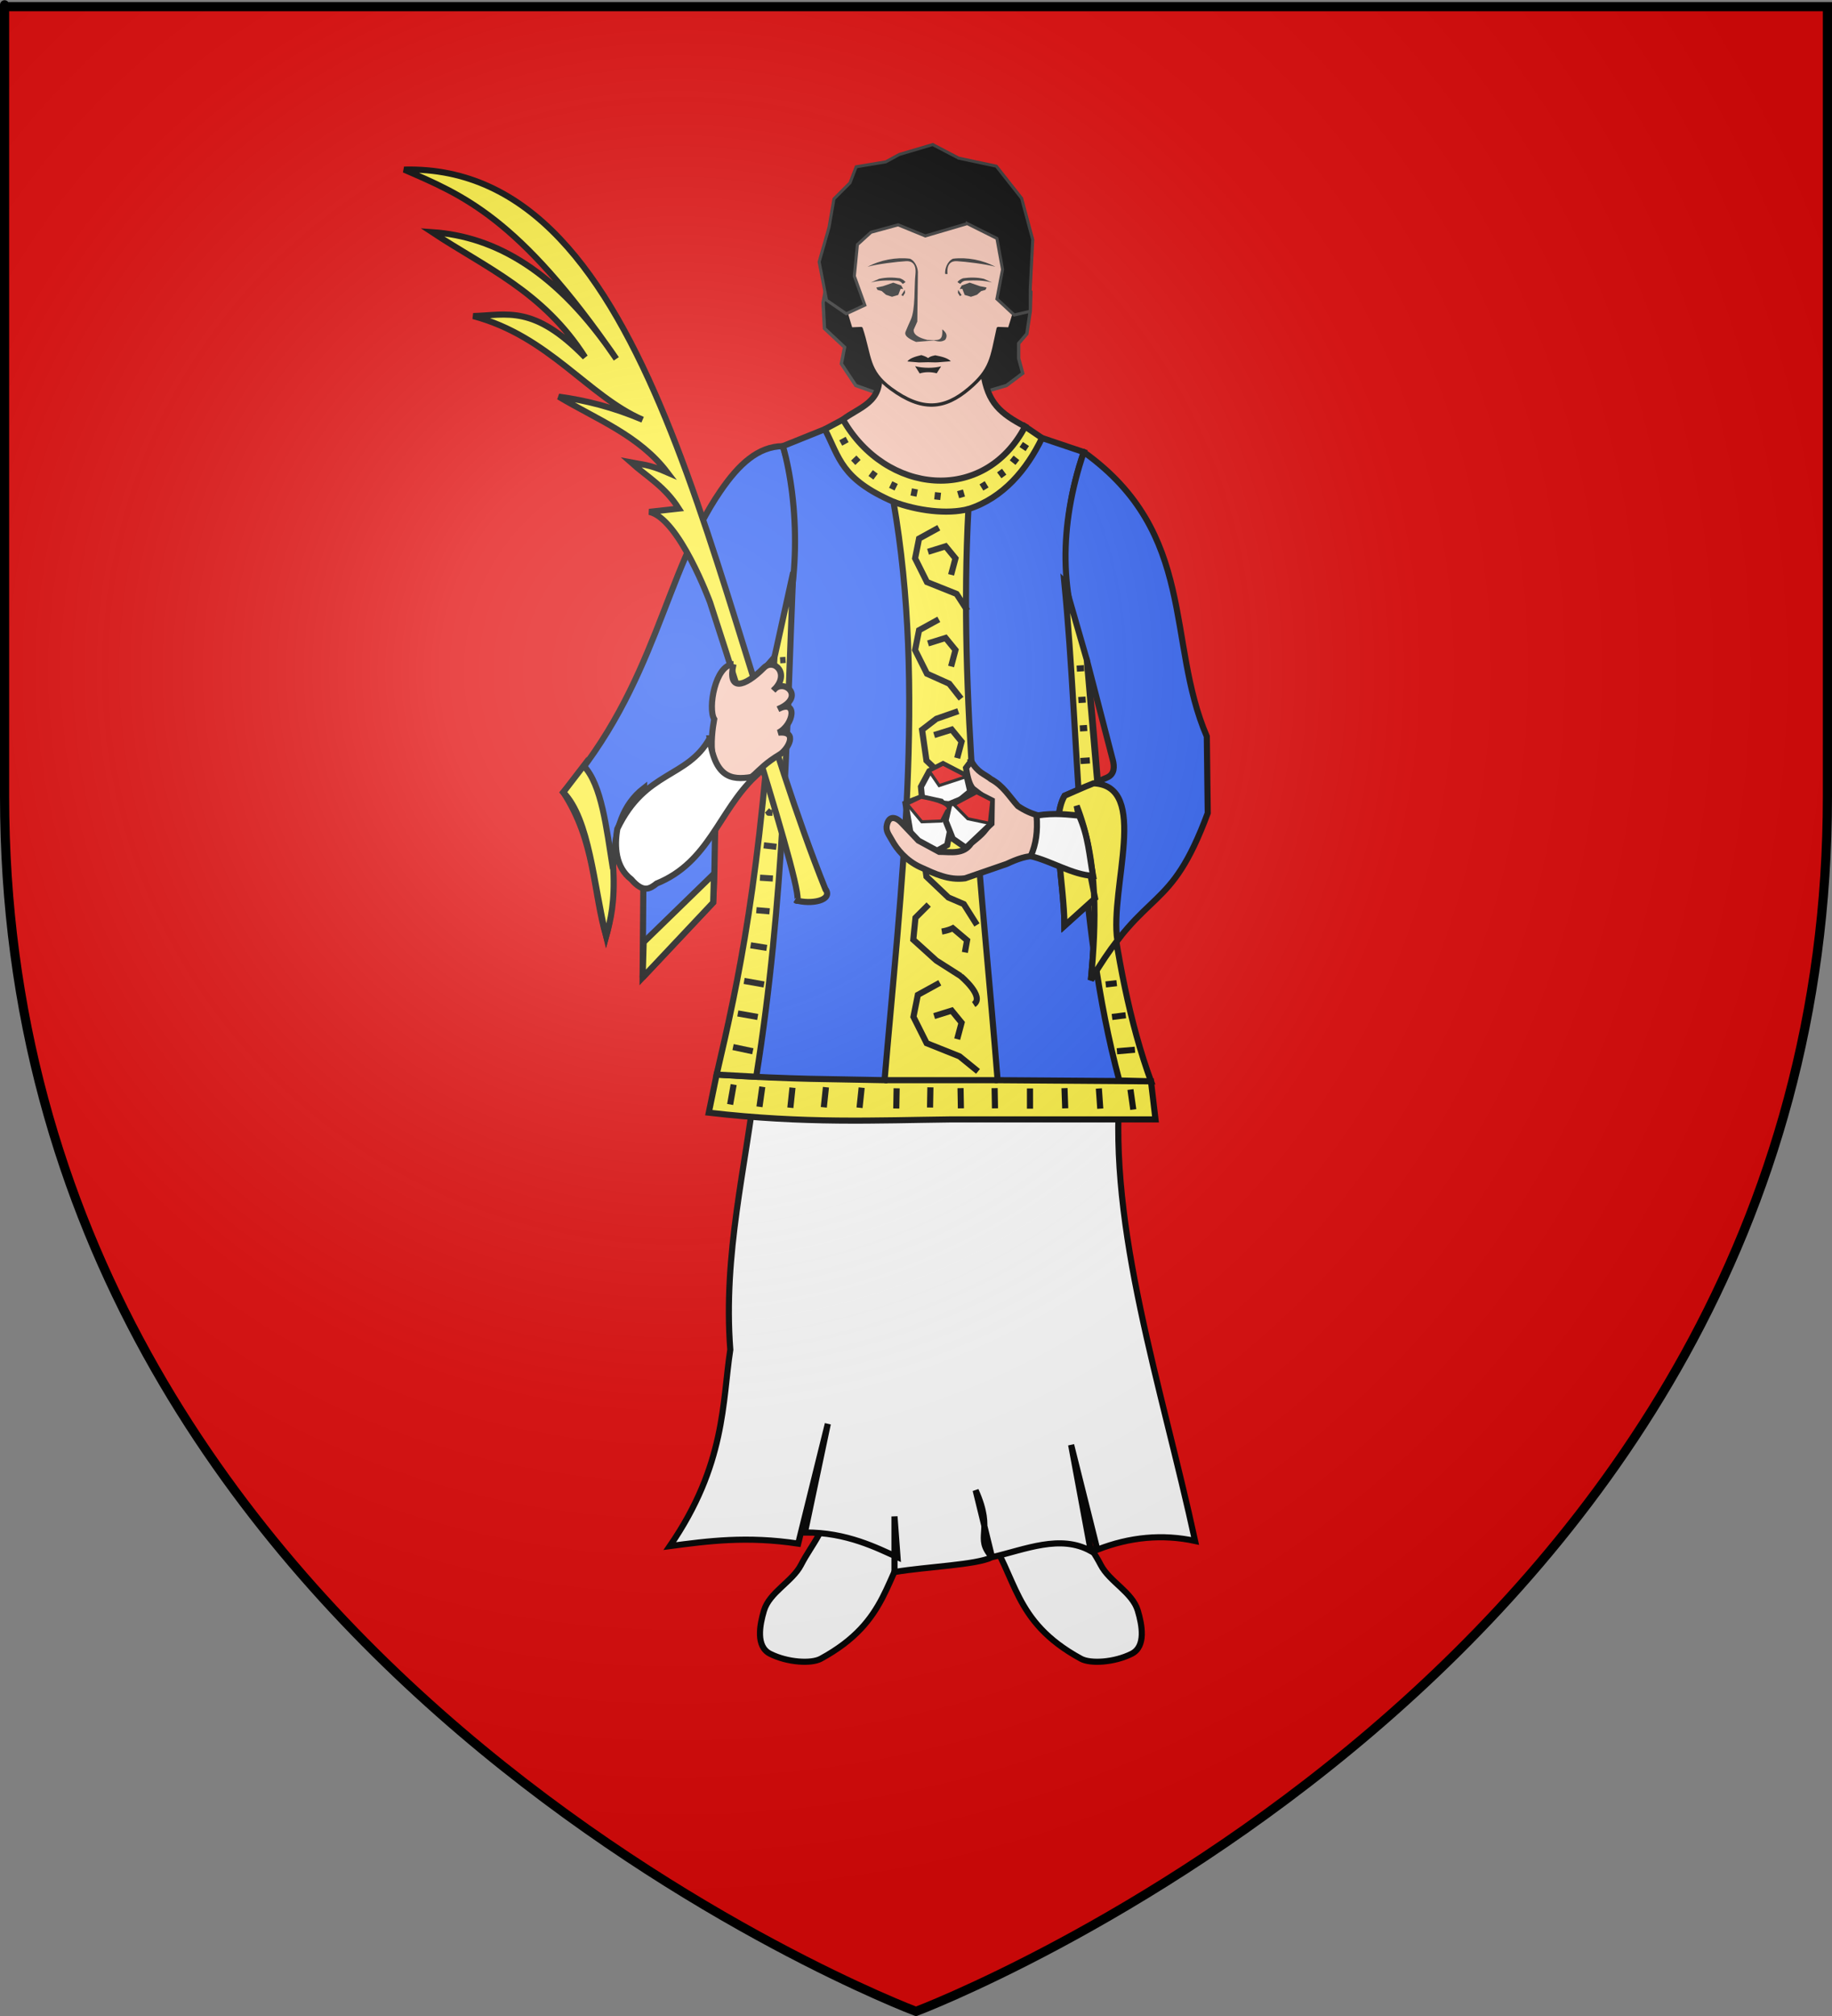 <?xml version="1.0" encoding="UTF-8" standalone="no"?>
<svg
   xmlns:dc="http://purl.org/dc/elements/1.1/"
   xmlns:cc="http://creativecommons.org/ns#"
   xmlns:rdf="http://www.w3.org/1999/02/22-rdf-syntax-ns#"
   xmlns:svg="http://www.w3.org/2000/svg"
   xmlns="http://www.w3.org/2000/svg"
   xmlns:xlink="http://www.w3.org/1999/xlink"
   xmlns:sodipodi="http://sodipodi.sourceforge.net/DTD/sodipodi-0.dtd"
   xmlns:inkscape="http://www.inkscape.org/namespaces/inkscape"
   height="660"
   width="600"
   version="1.0"
   id="svg2"
   sodipodi:version="0.32"
   inkscape:version="0.47pre1"
   sodipodi:docname="Blason_ville_fr_Argelliers_(Hérault).svg"
   inkscape:export-filename="/Users/olivier/Desktop/Blason Rouge/Blason_Vide_3D.png"
   inkscape:export-xdpi="144"
   inkscape:export-ydpi="144"
   inkscape:output_extension="org.inkscape.output.svg.inkscape">
  <rect width="100%" height="100%" fill="#808080" stroke="none"/>
  <sodipodi:namedview
     inkscape:window-height="706"
     inkscape:window-width="1366"
     inkscape:pageshadow="2"
     inkscape:pageopacity="0.0"
     guidetolerance="10.0"
     gridtolerance="10.0"
     objecttolerance="10.0"
     borderopacity="1.0"
     bordercolor="#666666"
     pagecolor="#ffffff"
     id="base"
     showgrid="false"
     height="660px"
     inkscape:zoom="0.69545455"
     inkscape:cx="300"
     inkscape:cy="330"
     inkscape:window-x="-8"
     inkscape:window-y="-8"
     inkscape:current-layer="layer4"
     inkscape:object-nodes="true"
     inkscape:window-maximized="1" />
  <desc
     id="desc4">Flag of Canton of Valais (Wallis)</desc>
  <defs
     id="defs6">
    <linearGradient
       id="linearGradient2893">
      <stop
         style="stop-color:white;stop-opacity:0.314;"
         offset="0"
         id="stop2895" />
      <stop
         id="stop2897"
         offset="0.19"
         style="stop-color:white;stop-opacity:0.251;" />
      <stop
         style="stop-color:#6b6b6b;stop-opacity:0.125;"
         offset="0.6"
         id="stop2901" />
      <stop
         style="stop-color:black;stop-opacity:0.125;"
         offset="1"
         id="stop2899" />
    </linearGradient>
    <radialGradient
       inkscape:collect="always"
       xlink:href="#linearGradient2893"
       id="radialGradient3163"
       gradientUnits="userSpaceOnUse"
       gradientTransform="matrix(1.353,0,0,1.349,-77.629,-85.747)"
       cx="221.445"
       cy="226.331"
       fx="221.445"
       fy="226.331"
       r="300" />
    <g
       id="s">
      <g
         id="c">
        <path
           id="t"
           d="M 0,0 L 0,1 L 0.5,1 L 0,0 z"
           transform="matrix(0.951,0.309,-0.309,0.951,0,-1)" />
        <use
           xlink:href="#t"
           transform="scale(-1,1)"
           id="use2144"
           x="0"
           y="0"
           width="810"
           height="540" />
      </g>
      <g
         id="a">
        <use
           xlink:href="#c"
           transform="matrix(0.309,0.951,-0.951,0.309,0,0)"
           id="use2147"
           x="0"
           y="0"
           width="810"
           height="540" />
        <use
           xlink:href="#c"
           transform="matrix(-0.809,0.588,-0.588,-0.809,0,0)"
           id="use2149"
           x="0"
           y="0"
           width="810"
           height="540" />
      </g>
      <use
         xlink:href="#a"
         transform="scale(-1,1)"
         id="use2151"
         x="0"
         y="0"
         width="810"
         height="540" />
    </g>
    <g
       id="s-5">
      <g
         id="c-1">
        <path
           transform="matrix(0.951,0.309,-0.309,0.951,0,-1)"
           d="M 0,0 L 0,1 L 0.5,1 L 0,0 z"
           id="t-7" />
        <use
           height="540"
           width="810"
           y="0"
           x="0"
           id="use2144-1"
           transform="scale(-1,1)"
           xlink:href="#t-7" />
      </g>
      <g
         id="a-1">
        <use
           height="540"
           width="810"
           y="0"
           x="0"
           id="use2147-5"
           transform="matrix(0.309,0.951,-0.951,0.309,0,0)"
           xlink:href="#c-1" />
        <use
           height="540"
           width="810"
           y="0"
           x="0"
           id="use2149-2"
           transform="matrix(-0.809,0.588,-0.588,-0.809,0,0)"
           xlink:href="#c-1" />
      </g>
      <use
         height="540"
         width="810"
         y="0"
         x="0"
         id="use2151-7"
         transform="scale(-1,1)"
         xlink:href="#a-1" />
    </g>
    <radialGradient
       r="300"
       fy="226.331"
       fx="221.445"
       cy="226.331"
       cx="221.445"
       gradientTransform="matrix(1.353,0,0,1.349,-77.629,-85.747)"
       gradientUnits="userSpaceOnUse"
       id="radialGradient3163-5"
       xlink:href="#linearGradient2893-4"
       inkscape:collect="always" />
    <linearGradient
       id="linearGradient2893-4">
      <stop
         id="stop2895-8"
         offset="0"
         style="stop-color:white;stop-opacity:0.314;" />
      <stop
         style="stop-color:white;stop-opacity:0.251;"
         offset="0.19"
         id="stop2897-8" />
      <stop
         id="stop2901-2"
         offset="0.6"
         style="stop-color:#6b6b6b;stop-opacity:0.125;" />
      <stop
         id="stop2899-4"
         offset="1"
         style="stop-color:black;stop-opacity:0.125;" />
    </linearGradient>
    <radialGradient
       inkscape:collect="always"
       xlink:href="#linearGradient2893-4"
       id="radialGradient5786"
       gradientUnits="userSpaceOnUse"
       gradientTransform="matrix(1.353,0,0,1.349,-77.629,-85.747)"
       cx="221.445"
       cy="226.331"
       fx="221.445"
       fy="226.331"
       r="300" />
  </defs>
  <g
     inkscape:groupmode="layer"
     id="layer3"
     inkscape:label="Fond écu"
     style="display:inline">
    <path
       id="path2855"
       style="fill:#e20909;fill-opacity:1;fill-rule:evenodd;stroke:none;stroke-width:1px;stroke-linecap:butt;stroke-linejoin:miter;stroke-opacity:1"
       d="M 300,658.5 C 300,658.5 598.5,546.18 598.5,260.728 C 598.5,-24.723 598.5,2.176 598.5,2.176 L 1.5,2.176 L 1.5,260.728 C 1.5,546.18 300,658.5 300,658.5 z"
       sodipodi:nodetypes="cccccc" />
  </g>
  <g
     inkscape:groupmode="layer"
     id="layer4"
     inkscape:label="Meubles">
    <g
       style="display:inline"
       id="g5983"
       transform="translate(700,0)">
      <path
         id="path4279-2"
         d="m -382.616,176.26 6.685,1.792"
         style="fill:#fcef3c;fill-opacity:1;stroke:#000000;stroke-width:2;stroke-linecap:butt;stroke-linejoin:round;stroke-miterlimit:4;stroke-opacity:1;stroke-dasharray:none" />
      <g
         id="g4131-3"
         transform="translate(-782,-20)">
        <path
           sodipodi:nodetypes="ccccccccccccccccccc"
           id="path4129-2"
           d="m 371.425,149.448 -9.138,-3.235 -4.731,-7.117 1.051,-5.418 -6.591,-6.146 -0.445,-8.451 1.552,-8.451 0.448,-7.561 61.607,0.89 1.779,7.117 2.666,4.448 -0.203,6.387 -1.131,7.401 -2.669,3.114 0,4.893 1.334,4.893 -5.337,4.003 -7.561,2.224 -32.631,1.011 z"
           style="fill:#000000;stroke:#313131;stroke-width:1.1px;stroke-linecap:butt;stroke-linejoin:miter;stroke-opacity:1" />
        <path
           sodipodi:nodetypes="ccccc"
           id="path4125-2"
           d="m 369.753,141.632 34.296,0.424 c 1.455,9.838 5.539,13.286 13.683,17.578 -9.985,25.194 -51.989,25.309 -59.655,-2.287 5.066,-3.963 13.287,-5.584 11.676,-15.714 z"
           style="fill:#f7c5b4;stroke:#000000;stroke-width:2;stroke-linecap:butt;stroke-linejoin:miter;stroke-miterlimit:4;stroke-opacity:1;stroke-dasharray:none" />
        <g
           transform="translate(-35.336,-2.587)"
           id="g4110-1">
          <path
             sodipodi:nodetypes="cscccccsscccccc"
             id="path14008-6"
             d="m 422.071,80.137 c -11.529,0.003 -23.048,5.513 -25.013,16.503 -1.233,6.894 -1.403,13.339 -0.758,19.466 l -0.138,-0.551 -1.654,9.75 1.516,4.996 3.342,-0.138 c 3.052,9.21 1.885,13.894 9.781,19.702 10.189,7.494 17.553,6.697 25.468,0 7.476,-6.325 7.477,-9.944 9.643,-19.702 l 3.686,0.138 1.55,-4.996 -1.688,-9.75 c 0.318,-4.351 0.271,-12.822 -0.655,-18.915 C 445.149,85.639 433.6,80.135 422.071,80.137 z"
             style="fill:#f7c5b4;fill-opacity:1;stroke:#000000;stroke-width:1.102;stroke-linecap:butt;stroke-linejoin:round;stroke-miterlimit:4;stroke-opacity:1;stroke-dasharray:none" />
          <path
             style="fill:#313131;fill-opacity:1;stroke:none"
             d="m 425.925,130.404 c 1.712,1.282 1.644,2.38 0.996,3.417 -1.33,0.894 -2.532,0.512 -3.743,0.221 l -1.5,0.132 -4.316,0.356 c -2.797,-1.165 -3.88,-2.189 -3.473,-3.276 0.628,-1.583 1.397,-3.239 1.726,-3.97 1.595,-3.55 1.082,-10.742 1.548,-14.986 0.36,-3.631 -1.499,-4.284 -3.016,-4.214 -2.637,0.124 -9.925,0.995 -12.669,1.856 4.199,-2.27 9.369,-3.206 13.904,-2.658 1.966,0.882 2.716,3.548 2.565,4.995 l -0.183,15.577 -1.191,2.69 c -0.207,2.258 3.597,3.07 4.476,3.33 3.472,0.032 5.175,0.686 4.876,-3.469 z"
             id="path4081-8"
             sodipodi:nodetypes="ccccccscsccccccc" />
          <g
             id="g14043-5"
             transform="matrix(-1.103,0,0,1.103,811.072,22.67)">
            <path
               sodipodi:nodetypes="csccccc"
               id="path14045-7"
               d="m 360.908,84.193 c 0.718,-0.861 1.24,-0.952 1.957,-0.985 2.499,-0.116 5.002,-0.117 7.516,0.577 l -2.426,-1.091 c -2.122,-0.498 -4.19,-0.454 -6.234,-0.174 -0.83,0.317 -1.331,0.706 -1.64,1.136 l 0.827,0.538 z"
               style="fill:#313131;fill-opacity:1;stroke:none" />
            <path
               style="fill:#313131;fill-opacity:1;stroke:none"
               d="m 368.741,85.259 -1.961,-0.389 -3.059,-1.054 -2.368,0.839 -0.578,1.043 0.762,-0.047 0.696,1.812 1.861,0.55 1.796,-0.605 1.251,-1.092 1.23,-0.335 0.13,-0.204 0.24,-0.517 z"
               id="path14047-6"
               sodipodi:nodetypes="ccccccccccccc" />
            <path
               style="fill:#313131;fill-opacity:1;stroke:none"
               d="m 360.301,85.962 1.004,1.546 -0.483,0.302 -0.603,-0.967 0.082,-0.881 z"
               id="path14049-1" />
          </g>
          <g
             transform="matrix(1.103,0,0,1.103,33.737,22.67)"
             id="g4096-8">
            <path
               style="fill:#313131;fill-opacity:1;stroke:none"
               d="m 360.908,84.193 c 0.718,-0.861 1.24,-0.952 1.957,-0.985 2.499,-0.116 5.002,-0.117 7.516,0.577 l -2.426,-1.091 c -2.122,-0.498 -4.19,-0.454 -6.234,-0.174 -0.83,0.317 -1.331,0.706 -1.64,1.136 l 0.827,0.538 z"
               id="path4098-9"
               sodipodi:nodetypes="csccccc" />
            <path
               sodipodi:nodetypes="ccccccccccccc"
               id="path4100-2"
               d="m 368.741,85.259 -1.961,-0.389 -3.059,-1.054 -2.368,0.839 -0.578,1.043 0.762,-0.047 0.696,1.812 1.861,0.55 1.796,-0.605 1.251,-1.092 1.23,-0.335 0.13,-0.204 0.24,-0.517 z"
               style="fill:#313131;fill-opacity:1;stroke:none" />
            <path
               id="path4102-7"
               d="m 360.301,85.962 1.004,1.546 -0.483,0.302 -0.603,-0.967 0.082,-0.881 z"
               style="fill:#313131;fill-opacity:1;stroke:none" />
          </g>
          <path
             sodipodi:nodetypes="cscccc"
             id="path4104-9"
             d="m 427.659,112.298 c -0.36,-3.631 1.499,-4.284 3.016,-4.214 2.637,0.124 9.925,0.995 12.669,1.856 -4.199,-2.27 -9.369,-3.206 -13.904,-2.658 -1.966,0.882 -2.716,3.548 -2.565,4.995 l 0.784,0.022 z"
             style="fill:#313131;fill-opacity:1;stroke:none" />
          <path
             sodipodi:nodetypes="cccccsscc"
             id="path4106-5"
             d="m 414.506,140.921 c 0.727,-1.056 2.72,-1.643 4.567,-2.082 0.826,0.235 1.536,0.505 2.224,0.964 0.621,-0.445 1.02,-0.621 2.341,-0.898 1.879,0.388 3.977,0.796 5.108,1.955 l -4.085,0.336 c -1.119,0.092 -2.267,-0.025 -3.391,-0.018 -0.969,0.007 -2.005,0.035 -2.975,0.073 l -3.788,-0.33 z"
             style="fill:#000000;stroke:none" />
          <path
             id="path4108-4"
             d="m 417.043,142.468 c 2.692,0.693 6.109,0.68 8.517,0.049 l -1.442,2.281 c -1.913,-0.528 -3.997,-0.457 -5.575,0.049 l -1.5,-2.379 z"
             style="fill:#000000;stroke:none"
             sodipodi:nodetypes="ccccc" />
        </g>
        <path
           sodipodi:nodetypes="cccccccccccccccccccccccccccc"
           id="path4127-3"
           d="m 398.799,93.201 9.704,4.852 1.847,10.168 -1.847,9.645 5.661,5.257 5.257,-1.213 0,-7.278 0.809,-16.174 -3.639,-13.546 -8.289,-10.513 -12.333,-2.628 -8.491,-4.448 -10.917,3.235 -4.448,2.426 -9.704,1.617 -2.022,5.257 -5.257,5.257 -1.617,9.3 -3.235,11.322 2.426,12.535 6.47,4.448 6.065,-2.83 -3.437,-9.502 1.011,-10.311 4.448,-4.044 8.896,-2.426 8.896,3.639 13.748,-4.043 z"
           style="fill:#000000;stroke:#313131;stroke-width:1px;stroke-linecap:butt;stroke-linejoin:miter;stroke-opacity:1" />
      </g>
      <g
         id="g4154-1"
         transform="translate(-682,-20)"
         style="stroke-width:2;stroke-miterlimit:4;stroke-dasharray:none">
        <path
           sodipodi:nodetypes="csssscccc"
           id="path4150-2"
           d="m 304.902,521.799 c 10.384,13.997 8.378,28.862 31.135,41.244 3.104,1.689 10.876,1.244 16.578,-1.617 4.757,-2.387 3.441,-9.399 2.022,-14.152 -1.795,-6.015 -9.309,-9.483 -12.13,-14.961 -3.667,-7.119 -9.148,-12.4 -7.278,-18.6 l -4.933,1.315 -19.907,5.309 -5.486,1.463 z"
           style="fill:#ffffff;stroke:#000000;stroke-width:2;stroke-linecap:butt;stroke-linejoin:miter;stroke-miterlimit:4;stroke-opacity:1;stroke-dasharray:none" />
      </g>
      <g
         id="g4158-3"
         transform="matrix(-1,0,0,1,-99.149,-20)"
         style="stroke-width:2;stroke-miterlimit:4;stroke-dasharray:none">
        <path
           style="fill:#ffffff;stroke:#000000;stroke-width:2;stroke-linecap:butt;stroke-linejoin:miter;stroke-miterlimit:4;stroke-opacity:1;stroke-dasharray:none"
           d="m 300.902,521.799 c 10.384,13.997 8.378,28.862 31.135,41.244 3.104,1.689 10.876,1.244 16.578,-1.617 4.757,-2.387 3.441,-9.399 2.022,-14.152 -1.795,-6.015 -9.309,-9.483 -12.13,-14.961 -3.667,-7.119 -9.148,-12.4 -7.278,-18.6 -10.609,-1.928 -20.926,-1.16 -30.326,8.087 z"
           id="path4162-3"
           sodipodi:nodetypes="csssscc" />
      </g>
      <path
         style="fill:#ffffff;stroke:#000000;stroke-width:2;stroke-linecap:butt;stroke-linejoin:miter;stroke-miterlimit:4;stroke-opacity:1;stroke-dasharray:none"
         d="m -333.179,355.797 c -3.987,46.31 13.697,98.4 24.589,148.678 -10.674,-2.299 -21.349,-1.312 -32.023,2.859 l -8.578,-34.31 6.44,34.754 c -10.005,-5.547 -21.328,-0.55 -32.348,2.022 l -5.37,-21.908 c 6.248,13.874 -0.638,15.101 5.37,21.908 -5.297,2.56 -20.991,3.041 -31.944,4.852 l 0,-18.196 0.992,13.344 c -6.571,-2.94 -16.632,-8.199 -30.326,-8.087 l 7.5,-35.583 -9.704,39.222 c -16.827,-2.54 -29.434,-0.86 -42.052,0.809 18.359,-26.658 17.19,-47.371 19.813,-64.292 -2.411,-31.534 5.151,-59.744 8.491,-89.361 l 119.15,3.29 z"
         id="path4164-4"
         sodipodi:nodetypes="cccccccccccccccccc" />
      <path
         style="fill:#2b5df2;stroke:#000000;stroke-width:2;stroke-linecap:butt;stroke-linejoin:miter;stroke-miterlimit:4;stroke-opacity:1;stroke-dasharray:none"
         d="m -443.589,146.046 17.576,58.967 -20.327,10.099 c -23.439,25.858 -18.339,53.301 -20.092,80.363 l -23.097,24.54 0.481,-62.072 c -14.541,11.204 -7.773,32.323 -12.435,48.599 -4.424,-15.293 -3.555,-31.077 -14.029,-47.156 30.546,-35.286 32.857,-71.523 51.486,-98.642 6.054,-8.813 12.266,-14.554 20.437,-14.699 z"
         id="path4170-1"
         sodipodi:nodetypes="ccccccccsc" />
      <path
         style="fill:#2b5df2;stroke:#000000;stroke-width:2;stroke-linecap:butt;stroke-linejoin:miter;stroke-miterlimit:4;stroke-opacity:1;stroke-dasharray:none"
         d="m -443.589,146.046 13.741,-5.532 38.367,33.906 32.755,-31.025 13.68,4.605 c -8.829,25.379 -6.017,46.625 0.985,68.011 5.202,48.121 5.61,96.243 20.677,144.364 l -141.579,-2.776 c 12.338,-59.757 16.547,-103.254 18.623,-142.487 8.953,-21.291 7.986,-50.649 2.751,-69.066 z"
         id="path4168-1"
         sodipodi:nodetypes="cccccccccc" />
      <path
         style="fill:#2b5df2;stroke:#000000;stroke-width:2;stroke-linecap:butt;stroke-linejoin:miter;stroke-miterlimit:4;stroke-opacity:1;stroke-dasharray:none"
         d="m -345.047,148.001 c 37.21,26.63 26.918,62.057 40.291,93.101 l 0.306,25.08 c -12.476,33.604 -19.677,23.222 -38.271,54.655 1.718,-18.398 2.536,-38.636 -4.658,-57.034 l 6.027,30.271 -10.031,9.042 c -0.046,-14.288 -4.884,-34.168 0.068,-42.626 l 13.837,-5.915 c 2.591,-1.108 2.473,-3.661 1.925,-5.774 l -8.511,-32.789 c -8.978,-20.849 -9.246,-43.532 -0.985,-68.011 l -10e-6,0 z"
         id="path4172-3"
         sodipodi:nodetypes="ccccccccssccc" />
      <path
         style="fill:#fcef3c;stroke:#000000;stroke-width:2;stroke-linecap:butt;stroke-linejoin:miter;stroke-miterlimit:4;stroke-opacity:1;stroke-dasharray:none"
         d="m -429.848,140.514 5.926,-3.168 c 13.927,24.44 46.195,27.979 59.655,2.287 l 5.54,3.762 c -4.956,10.3 -12.715,19.642 -24.108,23.266 -3.314,61.478 4.675,125.494 9.568,186.972 l 50.233,0.367 1.467,12.467 -66.733,0 c -24.813,0.292 -48.176,1.455 -79.567,-2.2 L -465.3,351.8 c 25.741,1.669 38.085,1.425 55,1.833 5.314,-62.348 13.561,-128.335 2.923,-189.354 -17.2,-7.508 -17.629,-14.355 -22.471,-23.764 z"
         id="path4166-8"
         sodipodi:nodetypes="cccccccccccccc" />
      <path
         sodipodi:nodetypes="ccccccc"
         id="path3715-7"
         d="m -380.039,264.81 -4.314,-6.83 -5.033,-2.157 -7.19,-6.83 -1.438,-10.065 4.673,-3.595 7.19,-2.516"
         style="fill:none;stroke:#000000;stroke-width:2;stroke-linecap:butt;stroke-linejoin:miter;stroke-miterlimit:4;stroke-opacity:1;stroke-dasharray:none" />
      <path
         style="fill:#ffffff;stroke:#000000;stroke-width:2;stroke-linecap:butt;stroke-linejoin:miter;stroke-miterlimit:4;stroke-opacity:1;stroke-dasharray:none"
         d="m -397.947,262.29 10.391,1.191 5.335,-4.348 -1.142,-4.927 -7.79,-4.023 -4.49,2.29 -2.738,5.092 0.434,4.724 z"
         id="path2911-4" />
      <path
         style="fill:none;stroke:#000000;stroke-width:2;stroke-linecap:butt;stroke-linejoin:miter;stroke-miterlimit:4;stroke-opacity:1;stroke-dasharray:none"
         d="m -380.039,302.81 -4.314,-6.83 -5.033,-2.157 -7.19,-6.83 -1.438,-10.065 4.673,-3.595 7.19,-2.516"
         id="path3709-2"
         sodipodi:nodetypes="ccccccc" />
      <path
         style="fill:#ffffff;stroke:#000000;stroke-width:2;stroke-linecap:butt;stroke-linejoin:miter;stroke-miterlimit:4;stroke-opacity:1;stroke-dasharray:none"
         d="m -403.434,263.023 1.991,11.943 6.54,4.55 5.119,-2.844 1.991,-9.953 -3.981,-4.265 -6.54,-1.422 -5.119,1.991 z"
         id="path2907-7" />
      <path
         style="fill:#f7c5b4;stroke:#000000;stroke-width:2;stroke-linecap:butt;stroke-linejoin:miter;stroke-miterlimit:4;stroke-opacity:1;stroke-dasharray:none"
         d="m -381.93,249.145 c 2.171,3.878 4.342,4.193 6.513,5.947 4.046,2.18 6.016,5.743 8.779,8.779 2.265,1.538 4.531,2.528 6.796,3.115 l -0.566,13.31 c -3.158,-0.315 -6.518,0.985 -9.911,2.549 l -13.609,4.699 c -5.472,0.713 -9.865,-1.486 -14.636,-3.645 -4.634,-2.097 -7.758,-5.957 -9.24,-8.7 -1.036,-1.916 -2.261,-3.16 -1.699,-5.291 0.877,-3.325 3.291,-2.067 4.636,-0.656 l 5.664,5.947 6.796,3.681 c 3.834,0.022 7.997,0.979 10.478,-2.832 2.315,-1.905 4.776,-3.693 5.947,-6.513 0.5,-2.832 -0.569,-5.664 -1.699,-8.496 l -3.681,-2.832 c -1.173,-1.29 -1.8,-3.854 -2.265,-6.796 l 1.699,-2.265 z"
         id="path2903-7"
         sodipodi:nodetypes="cccccccsssscccccccc" />
      <path
         id="path2909-9"
         d="m -383.659,277.567 8.37,-7.932 0.109,-7.587 -4.971,-2.527 -8.918,3.729 -1.248,5.415 2.361,5.921 4.298,2.981 z"
         style="fill:#ffffff;stroke:#000000;stroke-width:2;stroke-linecap:butt;stroke-linejoin:miter;stroke-miterlimit:4;stroke-opacity:1;stroke-dasharray:none" />
      <path
         style="fill:#fcef3c;stroke:#000000;stroke-width:2;stroke-linecap:butt;stroke-linejoin:miter;stroke-miterlimit:4;stroke-opacity:1;stroke-dasharray:none"
         d="m -465.3,351.8 c 7.229,-31.014 14.365,-63.52 18.96,-136.687 l 6.115,-27.752 c -2.22,54.059 -2.851,107.252 -12.105,165.147 L -465.3,351.8 z"
         id="path5024"
         sodipodi:nodetypes="ccccc" />
      <path
         style="fill:#fcef3c;stroke:#000000;stroke-width:2;stroke-linecap:butt;stroke-linejoin:miter;stroke-miterlimit:4;stroke-opacity:1;stroke-dasharray:none"
         d="M -429.742,290.933 C -467.683,196.323 -485.236,53.444 -567.644,55.529 c 18.888,8.272 37.328,15.25 69.49,61.949 -19.33,-28.655 -39.568,-40.072 -60.332,-41.479 17.399,11.549 36.387,19.406 50.098,40.94 -16.85,-17.249 -25.431,-13.779 -36.63,-13.467 24.907,6.649 37.598,26.222 55.484,33.937 -9.544,-4.06 -18.646,-6.351 -27.473,-7.542 12.436,7.441 26.415,12.721 35.553,24.779 -6.078,-2.673 -8.441,-2.56 -11.851,-3.232 5.283,4.725 10.983,7.783 15.622,15.083 l -9.696,1.077 c 9.78,2.036 19.931,29.628 19.931,29.628 0,0 33.779,103.197 28.012,97.502 4.982,1.512 12.572,0.123 9.696,-3.771 z"
         id="path3693-3"
         sodipodi:nodetypes="ccccccccccccccc" />
      <path
         sodipodi:nodetypes="cscccsscc"
         id="path2905-1"
         d="m -459.772,217.425 c -2.027,8.953 3.495,7.7 9.943,1.2 3.286,-3.312 8.911,2.045 3.114,7.401 3.286,-4.239 10.878,2.127 1.543,6.129 6.495,-3.457 5.182,5.147 0.092,7.719 6.759,-0.732 3.081,5.549 0.443,7.129 -8.971,5.371 -8.076,9.043 -14.493,8.656 -9.57,-0.578 -8.065,-14.147 -6.966,-20.231 -2.108,-3.431 0.254,-17.758 6.323,-18.003 z"
         style="fill:#f7c5b4;stroke:#000000;stroke-width:2;stroke-linecap:butt;stroke-linejoin:miter;stroke-miterlimit:4;stroke-opacity:1;stroke-dasharray:none" />
      <path
         style="fill:#ffffff;stroke:#000000;stroke-width:2;stroke-linecap:butt;stroke-linejoin:miter;stroke-miterlimit:4;stroke-opacity:1;stroke-dasharray:none"
         d="m -467.595,241.719 c 1.984,14.326 8.412,13.54 14.918,12.49 -11.994,11.361 -15.038,28.04 -32.265,35.04 -2.158,1.698 -4.358,3.249 -8.326,-1.388 -5.14,-3.924 -5.57,-10.702 -4.548,-16.543 9.234,-19.196 22.881,-16.413 30.221,-29.599 z"
         id="path2915-9"
         sodipodi:nodetypes="cccccc" />
      <path
         style="fill:none;stroke:#000000;stroke-width:2;stroke-linecap:butt;stroke-linejoin:miter;stroke-miterlimit:4;stroke-opacity:1;stroke-dasharray:none"
         d="m -410.3,353.633 37.033,0"
         id="path3691-8" />
      <path
         style="fill:none;stroke:#000000;stroke-width:2;stroke-linecap:butt;stroke-linejoin:miter;stroke-miterlimit:4;stroke-opacity:1;stroke-dasharray:none"
         d="m -407.377,164.279 c 7.722,2.892 17.534,4.199 24.542,2.383"
         id="path3695-6"
         sodipodi:nodetypes="cc" />
      <path
         style="fill:none;stroke:#000000;stroke-width:2;stroke-linecap:butt;stroke-linejoin:miter;stroke-miterlimit:4;stroke-opacity:1;stroke-dasharray:none"
         d="m -386.51,340.196 1.438,-5.392 -3.235,-3.954 -5.752,1.797"
         id="path3701-5" />
      <path
         style="fill:none;stroke:#000000;stroke-width:2;stroke-linecap:butt;stroke-linejoin:miter;stroke-miterlimit:4;stroke-opacity:1;stroke-dasharray:none"
         d="m -392.206,321.751 -7.19,3.954 -1.438,7.19 4.314,8.627 10.784,4.314 6.046,4.916"
         id="path3703-0"
         sodipodi:nodetypes="cccccc" />
      <path
         style="fill:none;stroke:#000000;stroke-width:2;stroke-linecap:butt;stroke-linejoin:miter;stroke-miterlimit:4;stroke-opacity:1;stroke-dasharray:none"
         d="m -381.118,328.849 c 3.854,-2.568 -4.303,-9.348 -4.314,-9.346 l -7.909,-5.033 -7.549,-6.83 0.719,-7.19 4.314,-4.314"
         id="path3705-2"
         sodipodi:nodetypes="cccccc" />
      <path
         style="fill:none;stroke:#000000;stroke-width:2;stroke-linecap:butt;stroke-linejoin:miter;stroke-miterlimit:4;stroke-opacity:1;stroke-dasharray:none"
         d="m -391.542,304.967 c 2.157,-0.359 3.595,-1.078 3.595,-1.078 l 4.673,3.954 -0.719,3.954"
         id="path3707-8" />
      <path
         id="path3711-6"
         d="m -392.531,202.764 -6.471,3.559 -1.294,6.471 3.882,7.765 7.316,3.285 3.858,4.902"
         style="fill:none;stroke:#000000;stroke-width:2;stroke-linecap:butt;stroke-linejoin:miter;stroke-miterlimit:4;stroke-opacity:1;stroke-dasharray:none"
         sodipodi:nodetypes="cccccc" />
      <path
         style="fill:none;stroke:#000000;stroke-width:2;stroke-linecap:butt;stroke-linejoin:miter;stroke-miterlimit:4;stroke-opacity:1;stroke-dasharray:none"
         d="m -392.531,172.764 -6.471,3.559 -1.294,6.471 3.882,7.765 9.706,3.882 3.559,5.5"
         id="path3713-0" />
      <path
         id="path3717-2"
         d="m -386.51,248.196 1.438,-5.392 -3.235,-3.954 -5.752,1.797"
         style="fill:none;stroke:#000000;stroke-width:2;stroke-linecap:butt;stroke-linejoin:miter;stroke-miterlimit:4;stroke-opacity:1;stroke-dasharray:none" />
      <path
         style="fill:none;stroke:#000000;stroke-width:2;stroke-linecap:butt;stroke-linejoin:miter;stroke-miterlimit:4;stroke-opacity:1;stroke-dasharray:none"
         d="m -388.51,218.196 1.438,-5.392 -3.235,-3.954 -5.752,1.797"
         id="path3719-4" />
      <path
         id="path3721-8"
         d="m -388.51,188.196 1.438,-5.392 -3.235,-3.954 -5.752,1.797"
         style="fill:none;stroke:#000000;stroke-width:2;stroke-linecap:butt;stroke-linejoin:miter;stroke-miterlimit:4;stroke-opacity:1;stroke-dasharray:none" />
      <path
         style="fill:none;stroke:#000000;stroke-width:2;stroke-linecap:butt;stroke-linejoin:miter;stroke-miterlimit:4;stroke-opacity:1;stroke-dasharray:none"
         d="m -459.718,355.07 -1.153,6.516"
         id="path3723-6" />
      <path
         id="path3725-5"
         d="m -450.339,355.799 -0.925,6.552"
         style="fill:none;stroke:#000000;stroke-width:2;stroke-linecap:butt;stroke-linejoin:miter;stroke-miterlimit:4;stroke-opacity:1;stroke-dasharray:none" />
      <path
         style="fill:none;stroke:#000000;stroke-width:2;stroke-linecap:butt;stroke-linejoin:miter;stroke-miterlimit:4;stroke-opacity:1;stroke-dasharray:none"
         d="m -440.453,356.083 -0.696,6.581"
         id="path3727-0" />
      <path
         id="path3729-9"
         d="m -429.499,355.934 -0.696,6.581"
         style="fill:none;stroke:#000000;stroke-width:2;stroke-linecap:butt;stroke-linejoin:miter;stroke-miterlimit:4;stroke-opacity:1;stroke-dasharray:none" />
      <path
         style="fill:none;stroke:#000000;stroke-width:2;stroke-linecap:butt;stroke-linejoin:miter;stroke-miterlimit:4;stroke-opacity:1;stroke-dasharray:none"
         d="m -417.798,356.083 -0.696,6.581"
         id="path3731-0" />
      <path
         id="path3733-0"
         d="m -406.341,356.287 -0.12,6.616"
         style="fill:none;stroke:#000000;stroke-width:2;stroke-linecap:butt;stroke-linejoin:miter;stroke-miterlimit:4;stroke-opacity:1;stroke-dasharray:none" />
      <path
         style="fill:none;stroke:#000000;stroke-width:2;stroke-linecap:butt;stroke-linejoin:miter;stroke-miterlimit:4;stroke-opacity:1;stroke-dasharray:none"
         d="m -395.284,355.971 -0.12,6.616"
         id="path3735-6" />
      <path
         style="fill:none;stroke:#000000;stroke-width:2;stroke-linecap:butt;stroke-linejoin:miter;stroke-miterlimit:4;stroke-opacity:1;stroke-dasharray:none"
         d="m -329.764,356.689 0.925,6.552"
         id="path3739-1" />
      <path
         id="path3741-3"
         d="m -340.116,356.348 0.466,6.601"
         style="fill:none;stroke:#000000;stroke-width:2;stroke-linecap:butt;stroke-linejoin:miter;stroke-miterlimit:4;stroke-opacity:1;stroke-dasharray:none" />
      <path
         style="fill:none;stroke:#000000;stroke-width:2;stroke-linecap:butt;stroke-linejoin:miter;stroke-miterlimit:4;stroke-opacity:1;stroke-dasharray:none"
         d="m -351.366,356.236 0.235,6.613"
         id="path3743-8" />
      <path
         id="path3745-9"
         d="m -362.67,356.34 0.004,6.617"
         style="fill:none;stroke:#000000;stroke-width:2;stroke-linecap:butt;stroke-linejoin:miter;stroke-miterlimit:4;stroke-opacity:1;stroke-dasharray:none" />
      <path
         style="fill:none;stroke:#000000;stroke-width:2;stroke-linecap:butt;stroke-linejoin:miter;stroke-miterlimit:4;stroke-opacity:1;stroke-dasharray:none"
         d="m -374.252,356.235 0.12,6.616"
         id="path3747-3" />
      <path
         id="path3749-4"
         d="m -385.414,356.235 0.12,6.616"
         style="fill:none;stroke:#000000;stroke-width:2;stroke-linecap:butt;stroke-linejoin:miter;stroke-miterlimit:4;stroke-opacity:1;stroke-dasharray:none" />
      <path
         style="fill:#fcef3c;stroke:#000000;stroke-width:2;stroke-linecap:butt;stroke-linejoin:miter;stroke-miterlimit:4;stroke-opacity:1;stroke-dasharray:none"
         d="m -508.849,250.715 c 5.939,6.2 7.44,20.388 9.56,33.461 l 0.153,0.287 c 0.554,10.835 -0.837,16.611 -2.347,22.079 -4.086,-16.751 -5.397,-38.361 -14.029,-47.156 l 6.663,-8.672 z"
         id="path3751-4"
         sodipodi:nodetypes="cccccc" />
      <path
         style="fill:#fcef3c;stroke:#000000;stroke-width:2;stroke-linecap:butt;stroke-linejoin:miter;stroke-miterlimit:4;stroke-opacity:1;stroke-dasharray:none"
         d="m -489.528,320.016 0.334,-11.569 23.037,-22.406 -0.274,9.434 -23.097,24.54 z"
         id="path4492" />
      <path
         style="fill:#fcef3c;stroke:#000000;stroke-width:2;stroke-linecap:butt;stroke-linejoin:miter;stroke-miterlimit:4;stroke-opacity:1;stroke-dasharray:none"
         d="m -351.447,190.387 c 5.275,54.29 3.679,109.665 18.028,163.349 l 10.386,0.264 c -13.983,-38.188 -16.651,-88.868 -21.028,-137.988 l -7.385,-25.625 z"
         id="path5022"
         sodipodi:nodetypes="ccccc" />
      <path
         sodipodi:nodetypes="cccccccc"
         id="path5004"
         d="m -334.057,307.898 c -2.608,3.368 -5.467,7.536 -8.664,12.939 1.718,-18.398 2.536,-38.636 -4.658,-57.034 l 6.027,30.271 -10.031,9.042 c -0.046,-14.288 -4.884,-34.168 0.068,-42.626 3.125,-1.349 6.02,-2.697 9.465,-4.046 18.584,0.809 5.214,34.282 7.791,51.454 z"
         style="fill:#fcef3c;stroke:#000000;stroke-width:2;stroke-linecap:butt;stroke-linejoin:miter;stroke-miterlimit:4;stroke-opacity:1;stroke-dasharray:none" />
      <path
         style="fill:#ffffff;stroke:#000000;stroke-width:2;stroke-linecap:butt;stroke-linejoin:miter;stroke-miterlimit:4;stroke-opacity:1;stroke-dasharray:none"
         d="m -346.591,267.008 c -3.43,-0.268 -7.784,-0.981 -13.909,-0.023 0.371,5.307 -0.142,9.188 -1.908,13.31 6.71,1.584 13.698,6.126 20.408,6.443 -1.276,-6.602 -1.492,-12.847 -4.592,-19.73 z"
         id="path2913-6"
         sodipodi:nodetypes="ccccc" />
      <path
         style="fill:none;stroke:#000000;stroke-width:2;stroke-linecap:butt;stroke-linejoin:miter;stroke-miterlimit:4;stroke-opacity:1;stroke-dasharray:none"
         d="m -459.914,342.79 6.472,1.38"
         id="path5030" />
      <path
         id="path5032"
         d="m -458.358,331.785 6.516,1.153"
         style="fill:none;stroke:#000000;stroke-width:2;stroke-linecap:butt;stroke-linejoin:miter;stroke-miterlimit:4;stroke-opacity:1;stroke-dasharray:none" />
      <path
         style="fill:none;stroke:#000000;stroke-width:2;stroke-linecap:butt;stroke-linejoin:miter;stroke-miterlimit:4;stroke-opacity:1;stroke-dasharray:none"
         d="m -456.288,321.138 6.516,1.153"
         id="path5034" />
      <path
         id="path5036"
         d="m -454.158,309.475 5.281,0.845"
         style="fill:none;stroke:#000000;stroke-width:2;stroke-linecap:butt;stroke-linejoin:miter;stroke-miterlimit:4;stroke-opacity:1;stroke-dasharray:none"
         sodipodi:nodetypes="cc" />
      <path
         style="fill:none;stroke:#000000;stroke-width:2;stroke-linecap:butt;stroke-linejoin:miter;stroke-miterlimit:4;stroke-opacity:1;stroke-dasharray:none"
         d="m -452.276,297.975 4.328,0.375"
         id="path5038"
         sodipodi:nodetypes="cc" />
      <path
         id="path5040"
         d="m -451.101,287.336 4.225,0.272"
         style="fill:none;stroke:#000000;stroke-width:2;stroke-linecap:butt;stroke-linejoin:miter;stroke-miterlimit:4;stroke-opacity:1;stroke-dasharray:none"
         sodipodi:nodetypes="cc" />
      <path
         id="path5042"
         d="m -444.502,216.169 1.78,-0.126"
         style="fill:none;stroke:#000000;stroke-width:2;stroke-linecap:butt;stroke-linejoin:miter;stroke-miterlimit:4;stroke-opacity:1;stroke-dasharray:none"
         sodipodi:nodetypes="cc" />
      <path
         id="path5050"
         d="m -448.787,265.319 c 1.208,1.109 -0.397,0.665 1.806,0.779"
         style="fill:none;stroke:#000000;stroke-width:2;stroke-linecap:butt;stroke-linejoin:miter;stroke-miterlimit:4;stroke-opacity:1;stroke-dasharray:none"
         sodipodi:nodetypes="cc" />
      <path
         style="fill:none;stroke:#000000;stroke-width:2;stroke-linecap:butt;stroke-linejoin:miter;stroke-miterlimit:4;stroke-opacity:1;stroke-dasharray:none"
         d="m -449.856,276.745 4.135,0.488"
         id="path5052"
         sodipodi:nodetypes="cc" />
      <path
         id="path5054"
         d="m -328.304,343.664 -5.89,0.507"
         style="fill:none;stroke:#000000;stroke-width:2;stroke-linecap:butt;stroke-linejoin:miter;stroke-miterlimit:4;stroke-opacity:1;stroke-dasharray:none"
         sodipodi:nodetypes="cc" />
      <path
         style="fill:none;stroke:#000000;stroke-width:2;stroke-linecap:butt;stroke-linejoin:miter;stroke-miterlimit:4;stroke-opacity:1;stroke-dasharray:none"
         d="m -331.315,332.367 -4.479,0.571"
         id="path5056"
         sodipodi:nodetypes="cc" />
      <path
         id="path5058"
         d="m -334.258,321.865 -3.606,0.426"
         style="fill:none;stroke:#000000;stroke-width:2;stroke-linecap:butt;stroke-linejoin:miter;stroke-miterlimit:4;stroke-opacity:1;stroke-dasharray:none"
         sodipodi:nodetypes="cc" />
      <path
         sodipodi:nodetypes="cc"
         style="fill:none;stroke:#000000;stroke-width:2;stroke-linecap:butt;stroke-linejoin:miter;stroke-miterlimit:4;stroke-opacity:1;stroke-dasharray:none"
         d="m -343.948,238.329 -2.387,0.15"
         id="path5066" />
      <path
         sodipodi:nodetypes="cc"
         id="path5068"
         d="m -343.065,248.948 -3.069,0.197"
         style="fill:none;stroke:#000000;stroke-width:2;stroke-linecap:butt;stroke-linejoin:miter;stroke-miterlimit:4;stroke-opacity:1;stroke-dasharray:none" />
      <path
         id="path5070"
         d="m -344.433,229.03 -2.387,0.15"
         style="fill:none;stroke:#000000;stroke-width:2;stroke-linecap:butt;stroke-linejoin:miter;stroke-miterlimit:4;stroke-opacity:1;stroke-dasharray:none"
         sodipodi:nodetypes="cc" />
      <path
         sodipodi:nodetypes="cc"
         style="fill:none;stroke:#000000;stroke-width:2;stroke-linecap:butt;stroke-linejoin:miter;stroke-miterlimit:4;stroke-opacity:1;stroke-dasharray:none"
         d="m -344.963,218.747 -2.387,0.15"
         id="path5072" />
      <path
         id="path5074"
         d="m -424.657,145.023 2.1,-1.145"
         style="fill:none;stroke:#000000;stroke-width:2;stroke-linecap:butt;stroke-linejoin:miter;stroke-miterlimit:4;stroke-opacity:1;stroke-dasharray:none"
         sodipodi:nodetypes="cc" />
      <path
         sodipodi:nodetypes="cc"
         style="fill:none;stroke:#000000;stroke-width:2;stroke-linecap:butt;stroke-linejoin:miter;stroke-miterlimit:4;stroke-opacity:1;stroke-dasharray:none"
         d="m -414.762,156.415 1.419,-1.925"
         id="path5082" />
      <path
         id="path5084"
         d="m -407.925,160.143 1.063,-2.143"
         style="fill:none;stroke:#000000;stroke-width:2;stroke-linecap:butt;stroke-linejoin:miter;stroke-miterlimit:4;stroke-opacity:1;stroke-dasharray:none"
         sodipodi:nodetypes="cc" />
      <path
         sodipodi:nodetypes="cc"
         style="fill:none;stroke:#000000;stroke-width:2;stroke-linecap:butt;stroke-linejoin:miter;stroke-miterlimit:4;stroke-opacity:1;stroke-dasharray:none"
         d="m -393.05,163.59 0.266,-2.377"
         id="path5086" />
      <path
         sodipodi:nodetypes="cc"
         style="fill:none;stroke:#000000;stroke-width:2;stroke-linecap:butt;stroke-linejoin:miter;stroke-miterlimit:4;stroke-opacity:1;stroke-dasharray:none"
         d="m -371.22,155.981 -1.419,-1.925"
         id="path5088" />
      <path
         id="path5092"
         d="m -377.097,160.092 -1.246,-2.042"
         style="fill:none;stroke:#000000;stroke-width:2;stroke-linecap:butt;stroke-linejoin:miter;stroke-miterlimit:4;stroke-opacity:1;stroke-dasharray:none"
         sodipodi:nodetypes="cc" />
      <path
         sodipodi:nodetypes="cc"
         style="fill:none;stroke:#000000;stroke-width:2;stroke-linecap:butt;stroke-linejoin:miter;stroke-miterlimit:4;stroke-opacity:1;stroke-dasharray:none"
         d="m -384.91,162.825 -0.675,-2.295"
         id="path5094" />
      <path
         id="path5096"
         d="m -400.825,162.415 0.473,-2.345"
         style="fill:none;stroke:#000000;stroke-width:2;stroke-linecap:butt;stroke-linejoin:miter;stroke-miterlimit:4;stroke-opacity:1;stroke-dasharray:none"
         sodipodi:nodetypes="cc" />
      <path
         id="path5098"
         d="m -366.797,151.421 -1.869,-1.492"
         style="fill:none;stroke:#000000;stroke-width:2;stroke-linecap:butt;stroke-linejoin:miter;stroke-miterlimit:4;stroke-opacity:1;stroke-dasharray:none"
         sodipodi:nodetypes="cc" />
      <path
         sodipodi:nodetypes="cc"
         style="fill:none;stroke:#000000;stroke-width:2;stroke-linecap:butt;stroke-linejoin:miter;stroke-miterlimit:4;stroke-opacity:1;stroke-dasharray:none"
         d="m -363.551,146.849 -1.992,-1.324"
         id="path5100" />
      <path
         id="path5102"
         d="m -420.564,151.5 1.732,-1.65"
         style="fill:none;stroke:#000000;stroke-width:2;stroke-linecap:butt;stroke-linejoin:miter;stroke-miterlimit:4;stroke-opacity:1;stroke-dasharray:none"
         sodipodi:nodetypes="cc" />
      <path
         style="fill:#e20909;stroke:#000000;stroke-width:1px;stroke-linecap:butt;stroke-linejoin:miter;stroke-opacity:1"
         d="m -391.154,250.184 -4.49,2.29 3.228,4.702 9.053,-2.969 -7.79,-4.023 z"
         id="path5104" />
      <path
         style="fill:#e20909;stroke:#000000;stroke-width:1px;stroke-linecap:butt;stroke-linejoin:miter;stroke-opacity:1"
         d="m -402.916,263.229 4.818,5.806 6.423,-0.247 1.729,-3.335 c 0,0 1.606,-0.865 -0.741,-2.224 -2.347,-1.359 -7.629,-2.197 -7.629,-2.197 l -4.601,2.197 z"
         id="path5106" />
      <path
         style="fill:#e20909;stroke:#000000;stroke-width:1px;stroke-linecap:butt;stroke-linejoin:miter;stroke-opacity:1"
         d="m -387.556,263.481 4.528,4.565 7.045,1.487 0.803,-7.486 -4.971,-2.527 -7.405,3.96 z"
         id="path5108" />
    </g>
  </g>
  <g
     inkscape:groupmode="layer"
     id="layer2"
     inkscape:label="Reflet final"
     sodipodi:insensitive="true">
    <path
       sodipodi:nodetypes="cccccc"
       d="M 300,658.5 C 300,658.5 598.5,546.18 598.5,260.728 C 598.5,-24.723 598.5,2.176 598.5,2.176 L 1.5,2.176 L 1.5,260.728 C 1.5,546.18 300,658.5 300,658.5 z "
       style="opacity:1;fill:url(#radialGradient3163);fill-opacity:1;fill-rule:evenodd;stroke:none;stroke-width:1px;stroke-linecap:butt;stroke-linejoin:miter;stroke-opacity:1"
       id="path2875"
       inkscape:export-xdpi="144"
       inkscape:export-ydpi="144" />
  </g>
  <g
     inkscape:groupmode="layer"
     id="layer1"
     inkscape:label="Contour final"
     sodipodi:insensitive="true">
    <path
       sodipodi:nodetypes="cccccc"
       d="M 300,658.5 C 300,658.5 1.5,546.18 1.5,260.728 C 1.5,-24.723 1.5,2.176 1.5,2.176 L 598.5,2.176 L 598.5,260.728 C 598.5,546.18 300,658.5 300,658.5 z "
       style="opacity:1;fill:none;fill-opacity:1;fill-rule:evenodd;stroke:#000000;stroke-width:3;stroke-linecap:butt;stroke-linejoin:miter;stroke-miterlimit:4;stroke-dasharray:none;stroke-opacity:1"
       id="path1411"
       inkscape:export-xdpi="144"
       inkscape:export-ydpi="144" />
  </g>
</svg>
